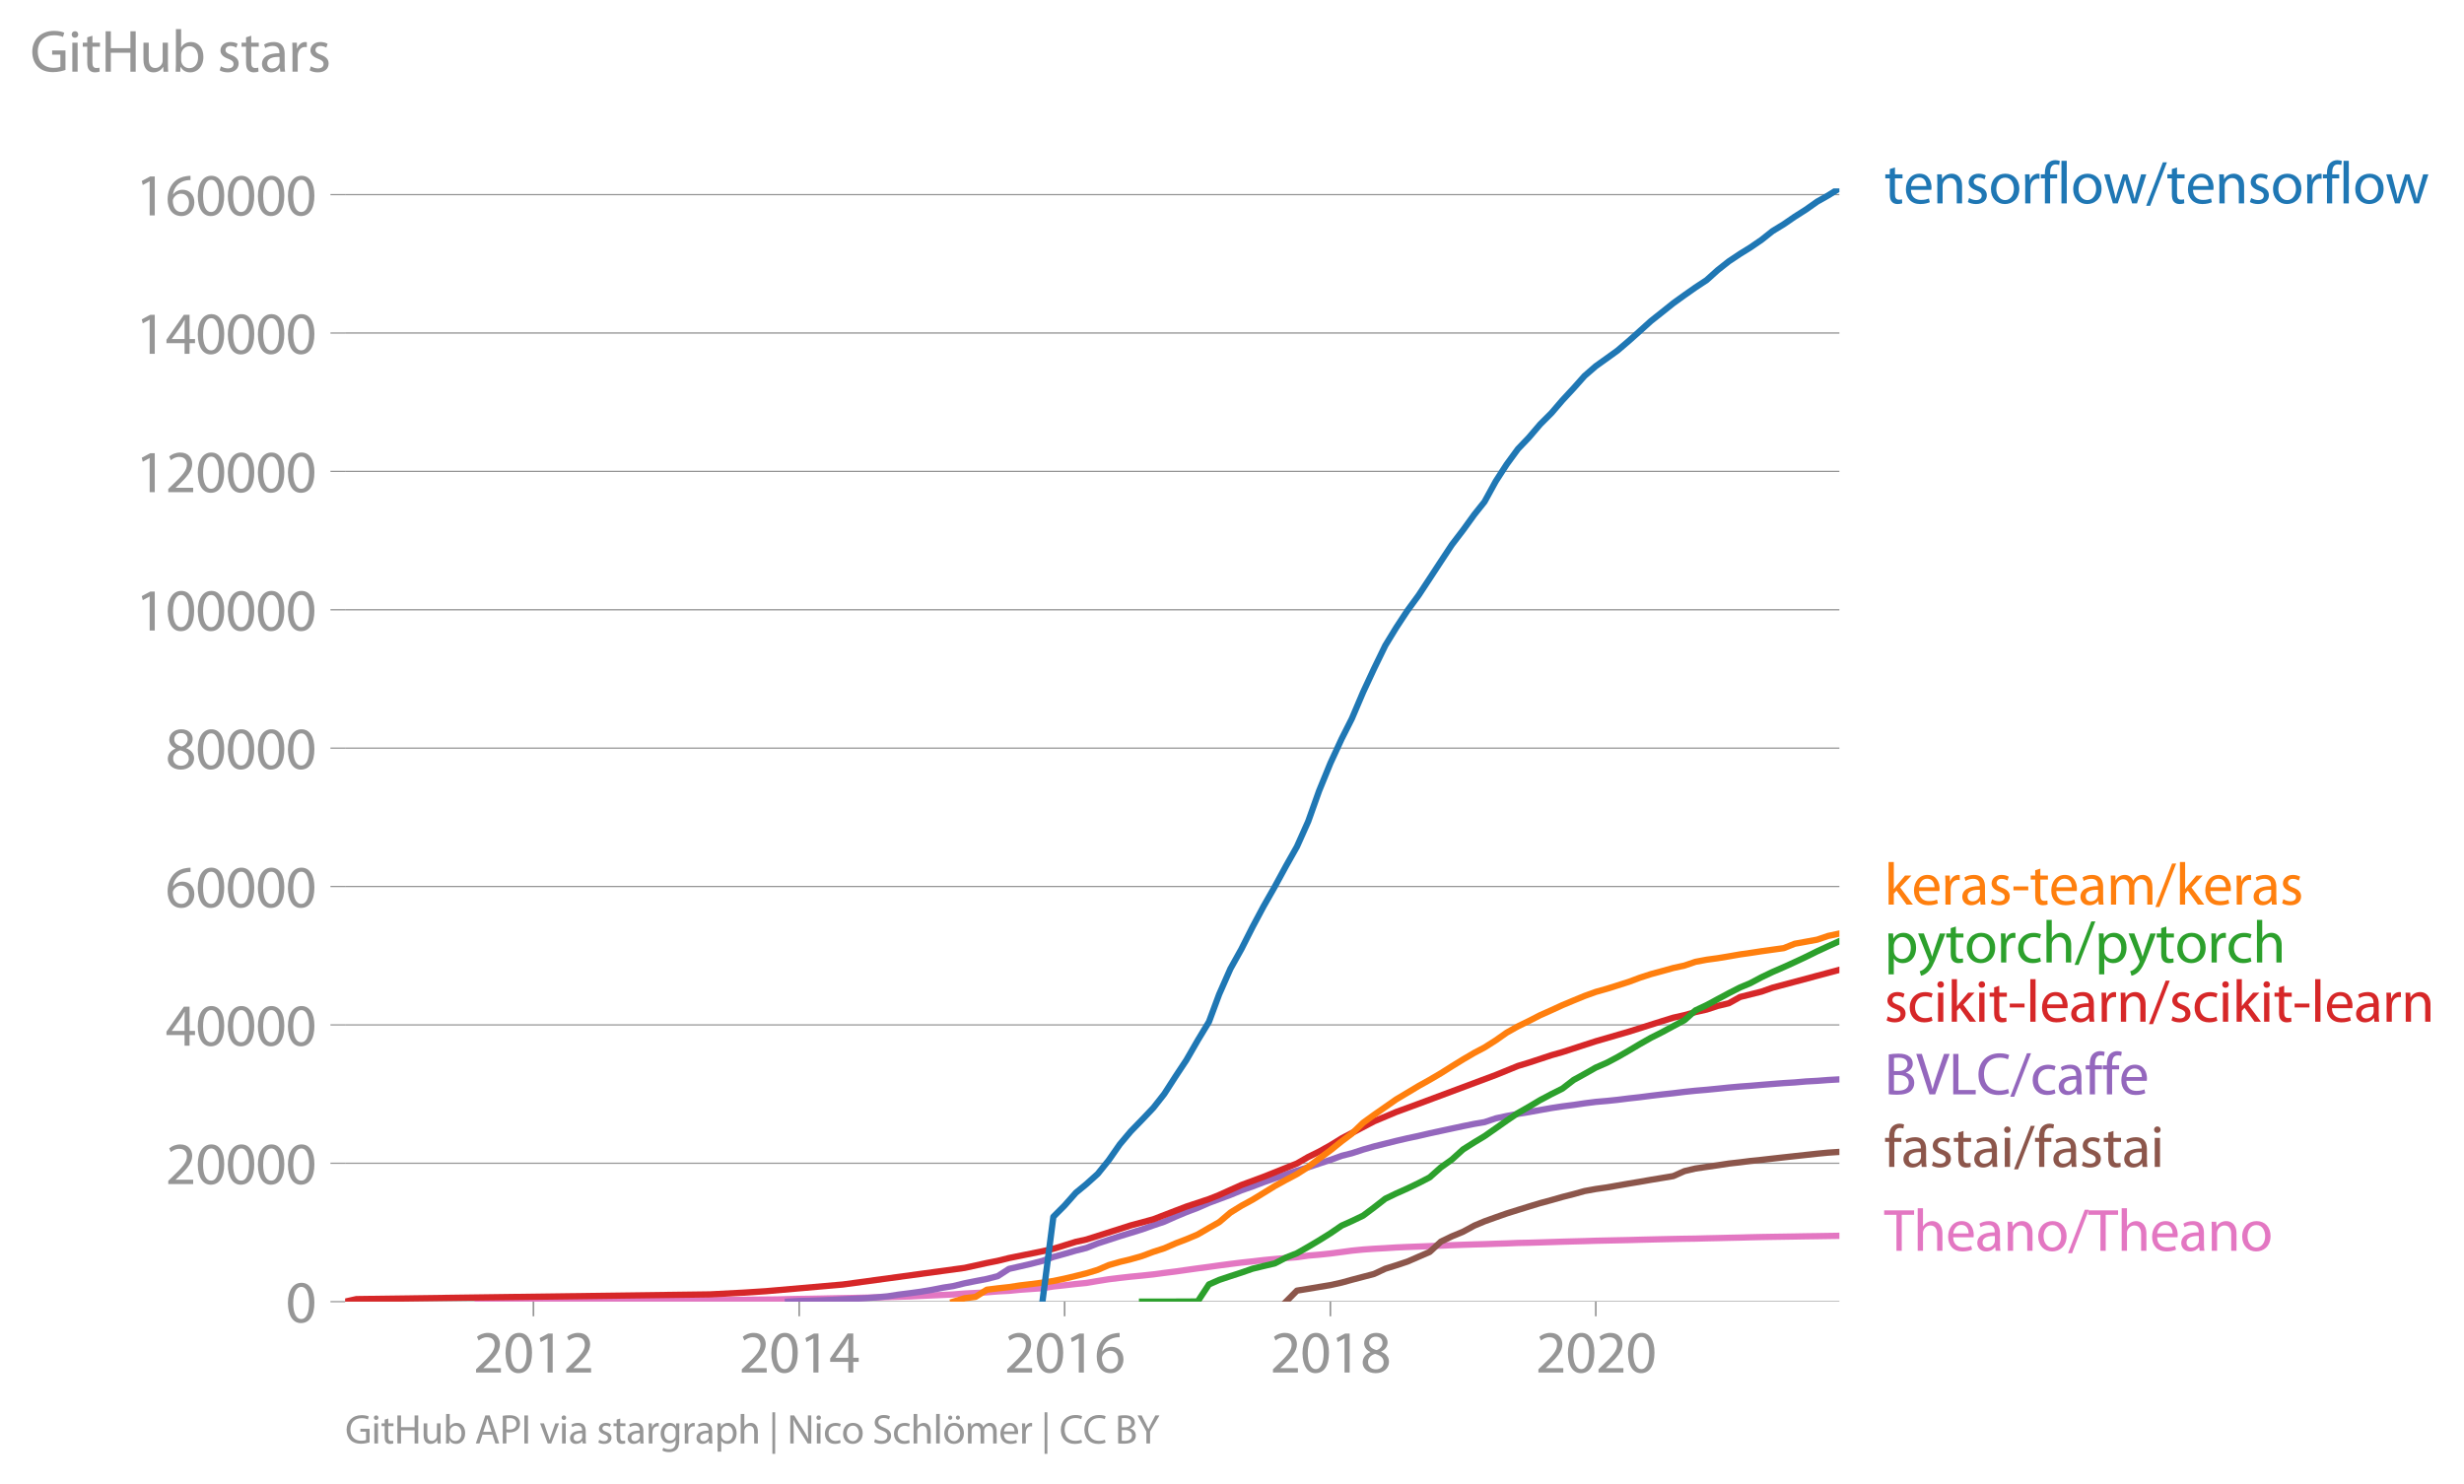 <svg height="472.898" viewBox="0 0 588.871 354.673" width="785.162" xmlns="http://www.w3.org/2000/svg" xmlns:xlink="http://www.w3.org/1999/xlink"><defs><style>*{stroke-linecap:butt;stroke-linejoin:round}</style></defs><g id="figure_1"><path d="M0 354.673h588.871V0H0z" style="fill:none" id="patch_1"/><g id="axes_1"><path d="M82.476 311.146h357.12V45.034H82.476z" style="fill:none" id="patch_2"/><g id="matplotlib.axis_1"><g id="xtick_1"><g id="line2d_1"><defs><path d="M0 0v3.5" id="mb05f3f008e" style="stroke:#969696;stroke-width:.4"/></defs><use style="fill:#969696;stroke:#969696;stroke-width:.4" x="127.486" xlink:href="#mb05f3f008e" y="311.146"/></g><g style="fill:#969696" transform="matrix(.14 0 0 -.14 113.122 328.086)" id="text_1"><defs><path d="M2944 0v467H1075v13l333 307c877 845 1434 1466 1434 2234 0 595-378 1209-1274 1209-480 0-890-179-1178-422l180-397c192 160 505 352 883 352 621 0 825-390 825-813-6-627-486-1164-1548-2176L288 346V0h2656z" id="MyriadPro-Regular-32" transform="scale(.016)"/><path d="M1677 4230c-845 0-1447-768-1447-2163C243 691 794-70 1606-70c922 0 1447 780 1447 2195 0 1325-499 2105-1376 2105zm-32-435c582 0 845-672 845-1696 0-1062-276-1734-852-1734-512 0-844 614-844 1696 0 1133 358 1734 851 1734z" id="MyriadPro-Regular-30" transform="scale(.016)"/><path d="M1510 0h544v4160h-480l-908-486 108-429 724 390h12V0z" id="MyriadPro-Regular-31" transform="scale(.016)"/></defs><use xlink:href="#MyriadPro-Regular-32"/><use x="51.3" xlink:href="#MyriadPro-Regular-30"/><use x="102.6" xlink:href="#MyriadPro-Regular-31"/><use x="153.9" xlink:href="#MyriadPro-Regular-32"/></g></g><g id="xtick_2"><use style="fill:#969696;stroke:#969696;stroke-width:.4" x="191.002" xlink:href="#mb05f3f008e" y="311.146" id="line2d_2"/><g style="fill:#969696" transform="matrix(.14 0 0 -.14 176.64 328.086)" id="text_2"><defs><path d="M2560 0v1133h582v441h-582v2586h-608L96 1504v-371h1933V0h531zM666 1574v13l1017 1415c115 192 218 371 346 614h19c-13-218-19-435-19-653V1574H666z" id="MyriadPro-Regular-34" transform="scale(.016)"/></defs><use xlink:href="#MyriadPro-Regular-32"/><use x="51.3" xlink:href="#MyriadPro-Regular-30"/><use x="102.6" xlink:href="#MyriadPro-Regular-31"/><use x="153.9" xlink:href="#MyriadPro-Regular-34"/></g></g><g id="xtick_3"><use style="fill:#969696;stroke:#969696;stroke-width:.4" x="254.433" xlink:href="#mb05f3f008e" y="311.146" id="line2d_3"/><g style="fill:#969696" transform="matrix(.14 0 0 -.14 240.07 328.086)" id="text_3"><defs><path d="M2662 4224c-102 0-243-6-409-32-525-64-986-275-1331-614-410-410-704-1056-704-1876C218 621 800-70 1690-70c864 0 1382 704 1382 1465 0 813-518 1344-1254 1344-461 0-807-217-1005-480h-19c96 685 563 1331 1446 1479 160 25 307 32 422 25v461zM1690 365c-589 0-903 505-916 1190 0 103 26 186 64 250 154 301 468 512 807 512 518 0 857-359 857-954s-326-998-806-998h-6z" id="MyriadPro-Regular-36" transform="scale(.016)"/></defs><use xlink:href="#MyriadPro-Regular-32"/><use x="51.3" xlink:href="#MyriadPro-Regular-30"/><use x="102.6" xlink:href="#MyriadPro-Regular-31"/><use x="153.9" xlink:href="#MyriadPro-Regular-36"/></g></g><g id="xtick_4"><use style="fill:#969696;stroke:#969696;stroke-width:.4" x="317.95" xlink:href="#mb05f3f008e" y="311.146" id="line2d_4"/><g style="fill:#969696" transform="matrix(.14 0 0 -.14 303.586 328.086)" id="text_4"><defs><path d="M1062 2170c-512-218-825-589-825-1114C237 448 762-70 1632-70c794 0 1414 486 1414 1209 0 506-320 871-838 1075v20c512 243 685 620 685 972 0 519-403 1024-1210 1024-729 0-1286-448-1286-1107 0-358 198-717 659-934l6-19zm583-1831c-531 0-851 371-832 794 0 397 262 717 749 857 563-160 915-403 915-908 0-423-327-743-832-743zm6 3488c506 0 704-345 704-678 0-378-275-634-633-755-480 128-794 352-794 768 0 358 256 665 723 665z" id="MyriadPro-Regular-38" transform="scale(.016)"/></defs><use xlink:href="#MyriadPro-Regular-32"/><use x="51.3" xlink:href="#MyriadPro-Regular-30"/><use x="102.6" xlink:href="#MyriadPro-Regular-31"/><use x="153.9" xlink:href="#MyriadPro-Regular-38"/></g></g><g id="xtick_5"><use style="fill:#969696;stroke:#969696;stroke-width:.4" x="381.38" xlink:href="#mb05f3f008e" y="311.146" id="line2d_5"/><g style="fill:#969696" transform="matrix(.14 0 0 -.14 367.016 328.086)" id="text_5"><use xlink:href="#MyriadPro-Regular-32"/><use x="51.3" xlink:href="#MyriadPro-Regular-30"/><use x="102.6" xlink:href="#MyriadPro-Regular-32"/><use x="153.9" xlink:href="#MyriadPro-Regular-30"/></g></g></g><g id="matplotlib.axis_2"><g id="ytick_1"><path clip-path="url(#pc0a26d6b89)" d="M82.476 311.146h357.12" style="fill:none;stroke:#969696;stroke-linecap:square;stroke-width:.3" id="line2d_6"/><g id="line2d_7"><defs><path d="M0 0h-3.5" id="mb9a3792e92" style="stroke:#969696;stroke-width:.3"/></defs><use style="fill:#969696;stroke:#969696;stroke-width:.3" x="82.476" xlink:href="#mb9a3792e92" y="311.146"/></g><use xlink:href="#MyriadPro-Regular-30" style="fill:#969696" transform="matrix(.14 0 0 -.14 68.295 316.116)" id="text_6"/></g><g id="ytick_2"><path clip-path="url(#pc0a26d6b89)" d="M82.476 278.068h357.12" style="fill:none;stroke:#969696;stroke-linecap:square;stroke-width:.3" id="line2d_8"/><use style="fill:#969696;stroke:#969696;stroke-width:.3" x="82.476" xlink:href="#mb9a3792e92" y="278.068" id="line2d_9"/><g style="fill:#969696" transform="matrix(.14 0 0 -.14 39.568 283.038)" id="text_7"><use xlink:href="#MyriadPro-Regular-32"/><use x="51.3" xlink:href="#MyriadPro-Regular-30"/><use x="102.6" xlink:href="#MyriadPro-Regular-30"/><use x="153.9" xlink:href="#MyriadPro-Regular-30"/><use x="205.2" xlink:href="#MyriadPro-Regular-30"/></g></g><g id="ytick_3"><path clip-path="url(#pc0a26d6b89)" d="M82.476 244.99h357.12" style="fill:none;stroke:#969696;stroke-linecap:square;stroke-width:.3" id="line2d_10"/><use style="fill:#969696;stroke:#969696;stroke-width:.3" x="82.476" xlink:href="#mb9a3792e92" y="244.99" id="line2d_11"/><g style="fill:#969696" transform="matrix(.14 0 0 -.14 39.568 249.96)" id="text_8"><use xlink:href="#MyriadPro-Regular-34"/><use x="51.3" xlink:href="#MyriadPro-Regular-30"/><use x="102.6" xlink:href="#MyriadPro-Regular-30"/><use x="153.9" xlink:href="#MyriadPro-Regular-30"/><use x="205.2" xlink:href="#MyriadPro-Regular-30"/></g></g><g id="ytick_4"><path clip-path="url(#pc0a26d6b89)" d="M82.476 211.912h357.12" style="fill:none;stroke:#969696;stroke-linecap:square;stroke-width:.3" id="line2d_12"/><use style="fill:#969696;stroke:#969696;stroke-width:.3" x="82.476" xlink:href="#mb9a3792e92" y="211.912" id="line2d_13"/><g style="fill:#969696" transform="matrix(.14 0 0 -.14 39.568 216.882)" id="text_9"><use xlink:href="#MyriadPro-Regular-36"/><use x="51.3" xlink:href="#MyriadPro-Regular-30"/><use x="102.6" xlink:href="#MyriadPro-Regular-30"/><use x="153.9" xlink:href="#MyriadPro-Regular-30"/><use x="205.2" xlink:href="#MyriadPro-Regular-30"/></g></g><g id="ytick_5"><path clip-path="url(#pc0a26d6b89)" d="M82.476 178.835h357.12" style="fill:none;stroke:#969696;stroke-linecap:square;stroke-width:.3" id="line2d_14"/><use style="fill:#969696;stroke:#969696;stroke-width:.3" x="82.476" xlink:href="#mb9a3792e92" y="178.835" id="line2d_15"/><g style="fill:#969696" transform="matrix(.14 0 0 -.14 39.568 183.805)" id="text_10"><use xlink:href="#MyriadPro-Regular-38"/><use x="51.3" xlink:href="#MyriadPro-Regular-30"/><use x="102.6" xlink:href="#MyriadPro-Regular-30"/><use x="153.9" xlink:href="#MyriadPro-Regular-30"/><use x="205.2" xlink:href="#MyriadPro-Regular-30"/></g></g><g id="ytick_6"><path clip-path="url(#pc0a26d6b89)" d="M82.476 145.757h357.12" style="fill:none;stroke:#969696;stroke-linecap:square;stroke-width:.3" id="line2d_16"/><use style="fill:#969696;stroke:#969696;stroke-width:.3" x="82.476" xlink:href="#mb9a3792e92" y="145.757" id="line2d_17"/><g style="fill:#969696" transform="matrix(.14 0 0 -.14 32.387 150.727)" id="text_11"><use xlink:href="#MyriadPro-Regular-31"/><use x="51.3" xlink:href="#MyriadPro-Regular-30"/><use x="102.6" xlink:href="#MyriadPro-Regular-30"/><use x="153.9" xlink:href="#MyriadPro-Regular-30"/><use x="205.2" xlink:href="#MyriadPro-Regular-30"/><use x="256.5" xlink:href="#MyriadPro-Regular-30"/></g></g><g id="ytick_7"><path clip-path="url(#pc0a26d6b89)" d="M82.476 112.679h357.12" style="fill:none;stroke:#969696;stroke-linecap:square;stroke-width:.3" id="line2d_18"/><use style="fill:#969696;stroke:#969696;stroke-width:.3" x="82.476" xlink:href="#mb9a3792e92" y="112.679" id="line2d_19"/><g style="fill:#969696" transform="matrix(.14 0 0 -.14 32.387 117.649)" id="text_12"><use xlink:href="#MyriadPro-Regular-31"/><use x="51.3" xlink:href="#MyriadPro-Regular-32"/><use x="102.6" xlink:href="#MyriadPro-Regular-30"/><use x="153.9" xlink:href="#MyriadPro-Regular-30"/><use x="205.2" xlink:href="#MyriadPro-Regular-30"/><use x="256.5" xlink:href="#MyriadPro-Regular-30"/></g></g><g id="ytick_8"><path clip-path="url(#pc0a26d6b89)" d="M82.476 79.6h357.12" style="fill:none;stroke:#969696;stroke-linecap:square;stroke-width:.3" id="line2d_20"/><use style="fill:#969696;stroke:#969696;stroke-width:.3" x="82.476" xlink:href="#mb9a3792e92" y="79.601" id="line2d_21"/><g style="fill:#969696" transform="matrix(.14 0 0 -.14 32.387 84.57)" id="text_13"><use xlink:href="#MyriadPro-Regular-31"/><use x="51.3" xlink:href="#MyriadPro-Regular-34"/><use x="102.6" xlink:href="#MyriadPro-Regular-30"/><use x="153.9" xlink:href="#MyriadPro-Regular-30"/><use x="205.2" xlink:href="#MyriadPro-Regular-30"/><use x="256.5" xlink:href="#MyriadPro-Regular-30"/></g></g><g id="ytick_9"><path clip-path="url(#pc0a26d6b89)" d="M82.476 46.523h357.12" style="fill:none;stroke:#969696;stroke-linecap:square;stroke-width:.3" id="line2d_22"/><use style="fill:#969696;stroke:#969696;stroke-width:.3" x="82.476" xlink:href="#mb9a3792e92" y="46.523" id="line2d_23"/><g style="fill:#969696" transform="matrix(.14 0 0 -.14 32.387 51.493)" id="text_14"><use xlink:href="#MyriadPro-Regular-31"/><use x="51.3" xlink:href="#MyriadPro-Regular-36"/><use x="102.6" xlink:href="#MyriadPro-Regular-30"/><use x="153.9" xlink:href="#MyriadPro-Regular-30"/><use x="205.2" xlink:href="#MyriadPro-Regular-30"/><use x="256.5" xlink:href="#MyriadPro-Regular-30"/></g></g><g style="fill:#969696" transform="matrix(.14 0 0 -.14 7.2 17.14)" id="text_15"><defs><path d="M3770 2266H2349v-448h877V531c-128-64-378-115-743-115-1005 0-1664 646-1664 1741 0 1081 685 1734 1735 1734 435 0 723-83 953-185l135 454c-186 90-576 198-1076 198-1446 0-2329-940-2336-2227 0-672 231-1248 602-1606 422-403 960-570 1613-570 582 0 1075 147 1325 237v2074z" id="MyriadPro-Regular-47" transform="scale(.016)"/><path d="M1030 0v3098H467V0h563zM749 4320c-205 0-352-154-352-352 0-192 141-346 339-346 224 0 365 154 358 346 0 198-134 352-345 352z" id="MyriadPro-Regular-69" transform="scale(.016)"/><path d="M595 3667v-569H115v-429h480V979c0-365 58-640 218-806C947 19 1158-70 1421-70c217 0 390 38 499 83l-26 422c-83-25-172-38-326-38-314 0-422 217-422 601v1671h806v429h-806v742l-551-173z" id="MyriadPro-Regular-74" transform="scale(.016)"/><path d="M486 4314V0h557v2022h2087V0h563v4314h-563V2509H1043v1805H486z" id="MyriadPro-Regular-48" transform="scale(.016)"/><path d="M3059 3098h-563V1197c0-103-19-205-51-288-103-250-365-512-743-512-512 0-691 397-691 985v1716H448V1286C448 198 1030-70 1517-70c550 0 877 326 1024 576h13l32-506h499c-19 243-26 525-26 845v2253z" id="MyriadPro-Regular-75" transform="scale(.016)"/><path d="M467 800c0-275-13-589-25-800h486l26 512h19c230-410 589-582 1037-582 691 0 1388 550 1388 1657 7 941-537 1581-1305 1581-499 0-858-224-1056-570h-13v1946H467V800zm557 998c0 90 19 167 32 231 115 429 474 691 858 691 601 0 921-531 921-1152 0-710-352-1190-941-1190-409 0-736 268-844 659-13 64-26 134-26 205v556z" id="MyriadPro-Regular-62" transform="scale(.016)"/><path d="M250 147C467 19 781-70 1120-70c736 0 1158 390 1158 934 0 461-275 730-812 934-404 154-589 269-589 525 0 231 185 423 518 423 288 0 512-103 634-180l141 410c-173 102-448 192-762 192-666 0-1069-410-1069-909 0-371 263-678 819-877 416-153 576-300 576-569 0-256-192-461-601-461-282 0-576 115-743 224L250 147z" id="MyriadPro-Regular-73" transform="scale(.016)"/><path d="M2643 1901c0 621-230 1267-1177 1267-391 0-762-109-1018-275l128-371c218 140 518 230 806 230 634 0 704-461 704-717v-64C890 1978 224 1568 224 819c0-448 320-889 947-889 442 0 775 217 947 460h20l44-390h512c-38 211-51 474-51 742v1159zm-544-858c0-57-13-121-32-179-89-262-345-518-749-518-288 0-531 172-531 537 0 602 698 711 1312 698v-538z" id="MyriadPro-Regular-61" transform="scale(.016)"/><path d="M467 0h557v1651c0 96 13 186 26 263 76 422 358 723 755 723 77 0 134-7 192-19v531c-51 13-96 19-160 19-378 0-717-262-858-678h-25l-20 608H442c19-288 25-602 25-967V0z" id="MyriadPro-Regular-72" transform="scale(.016)"/></defs><use xlink:href="#MyriadPro-Regular-47"/><use x="64.6" xlink:href="#MyriadPro-Regular-69"/><use x="88" xlink:href="#MyriadPro-Regular-74"/><use x="121.1" xlink:href="#MyriadPro-Regular-48"/><use x="186.3" xlink:href="#MyriadPro-Regular-75"/><use x="241.4" xlink:href="#MyriadPro-Regular-62"/><use x="298.3" xlink:href="#MyriadPro-Regular-20"/><use x="319.5" xlink:href="#MyriadPro-Regular-73"/><use x="359.1" xlink:href="#MyriadPro-Regular-74"/><use x="392.2" xlink:href="#MyriadPro-Regular-61"/><use x="440.4" xlink:href="#MyriadPro-Regular-72"/><use x="473.1" xlink:href="#MyriadPro-Regular-73"/></g></g><path clip-path="url(#pc0a26d6b89)" d="m114.191 311.146 2.694-.211 2.607-.005 2.693-.009 2.607-.006 2.694-.009 2.693-.003 2.52-.003 2.694-.003 2.606-.005 2.694-.005 2.607-.002 2.693-.01 2.694-.002 2.607-.001 2.693-.002h2.607l2.693-.005 2.694-.002 2.433-.013 2.694-.031 2.606-.028 2.694-.043 2.607-.015 2.693-.033 2.694-.033 2.607-.022 2.693-.025 2.607-.076 2.693-.053 2.694-.038 2.433-.044 2.694-.058 2.606-.047 2.694-.054 2.607-.058 2.693-.068 2.694-.078 2.607-.066 2.693-.08 2.607-.131 2.694-.115 2.693-.115 2.433-.12 2.694-.214 2.606-.133 2.694-.165 2.607-.209 2.693-.142 2.694-.26 2.607-.183 2.693-.182 2.607-.41 2.694-.29 2.693-.307 2.52-.25 2.694-.46 2.606-.418 2.694-.33 2.607-.292 2.693-.258 2.694-.288 2.607-.35 2.693-.341 2.607-.37 2.693-.378 2.694-.355 2.433-.343 2.694-.357 2.606-.324 2.694-.288 2.607-.309 2.693-.255 2.694-.235 2.607-.198 2.693-.385 2.607-.219 2.694-.284 2.693-.354 2.433-.328 2.694-.268 2.606-.183 2.694-.147 2.607-.164 2.693-.116 2.694-.1 2.607-.102 2.693-.114 2.607-.112 2.694-.098 2.693-.086 2.433-.064 2.694-.096 2.606-.08 2.694-.11 2.607-.05 2.693-.081 2.694-.084 2.607-.086 2.693-.073 2.607-.066 2.694-.086 2.693-.058 2.52-.053 2.694-.056 2.606-.073 2.694-.066 2.607-.058 2.693-.06 2.694-.051 2.607-.036 2.693-.072 2.607-.054 2.694-.07 2.693-.056 2.433-.068 2.694-.06 2.606-.044 2.694-.041 2.607-.041 2.693-.048 2.694-.035 2.607-.043 2.693-.04" style="fill:none;stroke:#e377c2;stroke-linecap:square;stroke-width:1.5" id="line2d_24"/><path clip-path="url(#pc0a26d6b89)" d="m307.349 311.146 2.607-2.633 2.693-.436 2.607-.439 2.694-.448 2.693-.597 2.433-.673 2.694-.706 2.606-.685 2.694-1.255 2.607-.809 2.693-.898 2.694-1.17 2.607-1.124 2.693-2.478 2.607-1.252 2.694-1.113 2.693-1.462 2.433-1.019 2.694-.967 2.606-.916 2.694-.845 2.607-.808 2.693-.817 2.694-.726 2.607-.744 2.693-.686 2.607-.728 2.694-.488 2.693-.387 2.52-.445 2.694-.468 2.606-.432 2.694-.473 2.607-.431 2.693-.45 2.694-1.196 2.607-.615 2.693-.394 2.607-.377 2.694-.417 2.693-.302 2.433-.31 2.694-.277 2.606-.296 2.694-.3 2.607-.286 2.693-.293 2.694-.294 2.607-.251 2.693-.177" style="fill:none;stroke:#8c564b;stroke-linecap:square;stroke-width:1.5" id="line2d_25"/><path clip-path="url(#pc0a26d6b89)" d="m188.309 311.146 2.693-.155 2.694-.066 2.433-.091 2.694-.114 2.606-.138 2.694-.125 2.607-.14 2.693-.196 2.694-.247 2.607-.401 2.693-.34 2.607-.357 2.694-.451 2.693-.528 2.433-.38 2.694-.662 2.606-.52 2.694-.517 2.607-.661 2.693-1.742 2.694-.61 2.607-.604 2.693-.698 2.607-.938 2.694-.744 2.693-.782 2.52-.632 2.694-1.075 2.606-.848 2.694-.882 2.607-.797 2.693-.832 2.694-.956 2.607-.878 2.693-1.21 2.607-1.087 2.693-1.02 2.694-1.185 2.433-.906 2.694-1.004 2.606-1.077 2.694-.946 2.607-.996 2.693-.94 2.694-.932 2.607-.886 2.693-.822 2.607-.882 2.694-.88 2.693-.982 2.433-.61 2.694-.879 2.606-.749 2.694-.673 2.607-.652 2.693-.627 2.694-.575 2.607-.605 2.693-.584 2.607-.56 2.694-.576 2.693-.546 2.433-.414 2.694-.9 2.606-.562 2.694-.51 2.607-.43 2.693-.489 2.694-.478 2.607-.397 2.693-.344 2.607-.388 2.694-.343 2.693-.23 2.52-.263 2.694-.337 2.606-.286 2.694-.347 2.607-.311 2.693-.291 2.694-.331 2.607-.27 2.693-.228 2.607-.256 2.694-.278 2.693-.24 2.433-.175 2.694-.229 2.606-.211 2.694-.207 2.607-.159 2.693-.233 2.694-.146 2.607-.2 2.693-.152" style="fill:none;stroke:#9467bd;stroke-linecap:square;stroke-width:1.5" id="line2d_26"/><g style="fill:#1f77b4" transform="matrix(.14 0 0 -.14 450.31 48.618)" id="text_16"><defs><path d="M2957 1446c6 58 19 148 19 263 0 569-269 1459-1280 1459-902 0-1453-736-1453-1670C243 563 813-70 1766-70c493 0 832 108 1031 198l-96 403c-211-89-455-160-858-160-563 0-1049 314-1062 1075h2176zM787 1850c45 390 295 915 864 915 634 0 787-557 781-915H787z" id="MyriadPro-Regular-65" transform="scale(.016)"/><path d="M467 0h563v1862c0 96 13 192 39 263 96 313 384 576 755 576 531 0 717-416 717-915V0h563v1850c0 1062-666 1318-1094 1318-512 0-871-288-1024-582h-13l-32 512H442c19-256 25-519 25-839V0z" id="MyriadPro-Regular-6e" transform="scale(.016)"/><path d="M1779 3168c-857 0-1536-608-1536-1645C243 544 890-70 1728-70c749 0 1542 499 1542 1644 0 948-601 1594-1491 1594zm-13-422c666 0 928-666 928-1191 0-697-403-1203-940-1203-551 0-941 512-941 1190 0 589 288 1204 953 1204z" id="MyriadPro-Regular-6f" transform="scale(.016)"/><path d="M1082 0v2669h748v429h-748v166c0 474 121 896 601 896 160 0 275-32 359-70l76 435c-108 45-281 89-480 89-262 0-544-83-755-288-262-249-358-646-358-1081v-147H90v-429h435V0h557z" id="MyriadPro-Regular-66" transform="scale(.016)"/><path d="M467 0h563v4544H467V0z" id="MyriadPro-Regular-6c" transform="scale(.016)"/><path d="M115 3098 1050 0h512l499 1472c109 333 205 653 281 1024h13c77-365 167-672 275-1018L3104 0h512l998 3098h-556l-442-1556c-102-364-186-691-237-1004h-19c-70 313-160 640-275 1011l-480 1549h-474l-505-1575c-103-339-205-672-276-985h-19c-57 320-141 640-230 985L691 3098H115z" id="MyriadPro-Regular-77" transform="scale(.016)"/><path d="m422-256 1792 4640h-435L-6-256h428z" id="MyriadPro-Regular-2f" transform="scale(.016)"/></defs><use xlink:href="#MyriadPro-Regular-74"/><use x="33.1" xlink:href="#MyriadPro-Regular-65"/><use x="83.2" xlink:href="#MyriadPro-Regular-6e"/><use x="138.7" xlink:href="#MyriadPro-Regular-73"/><use x="178.3" xlink:href="#MyriadPro-Regular-6f"/><use x="233.2" xlink:href="#MyriadPro-Regular-72"/><use x="265.9" xlink:href="#MyriadPro-Regular-66"/><use x="295.1" xlink:href="#MyriadPro-Regular-6c"/><use x="318.7" xlink:href="#MyriadPro-Regular-6f"/><use x="373.6" xlink:href="#MyriadPro-Regular-77"/><use x="447.2" xlink:href="#MyriadPro-Regular-2f"/><use x="481.5" xlink:href="#MyriadPro-Regular-74"/><use x="514.6" xlink:href="#MyriadPro-Regular-65"/><use x="564.7" xlink:href="#MyriadPro-Regular-6e"/><use x="620.2" xlink:href="#MyriadPro-Regular-73"/><use x="659.8" xlink:href="#MyriadPro-Regular-6f"/><use x="714.7" xlink:href="#MyriadPro-Regular-72"/><use x="747.4" xlink:href="#MyriadPro-Regular-66"/><use x="776.6" xlink:href="#MyriadPro-Regular-6c"/><use x="800.2" xlink:href="#MyriadPro-Regular-6f"/><use x="855.1" xlink:href="#MyriadPro-Regular-77"/></g><g style="fill:#ff7f0e" transform="matrix(.14 0 0 -.14 450.31 216.235)" id="text_17"><defs><path d="M1024 4544H467V0h557v1165l288 320L2381 0h685L1702 1824l1197 1274h-678l-909-1069c-90-109-198-243-275-352h-13v2867z" id="MyriadPro-Regular-6b" transform="scale(.016)"/><path d="M192 1939v-416h1581v416H192z" id="MyriadPro-Regular-2d" transform="scale(.016)"/><path d="M467 0h551v1869c0 96 12 192 44 275 90 282 346 563 698 563 429 0 646-358 646-851V0h551v1914c0 102 19 204 45 281 96 275 345 512 665 512 455 0 672-358 672-953V0h551v1824c0 1075-608 1344-1018 1344-294 0-499-77-685-218-128-96-249-230-345-403h-13c-135 365-455 621-877 621-512 0-800-275-973-570h-19l-26 500H442c19-256 25-519 25-839V0z" id="MyriadPro-Regular-6d" transform="scale(.016)"/></defs><use xlink:href="#MyriadPro-Regular-6b"/><use x="46.9" xlink:href="#MyriadPro-Regular-65"/><use x="97" xlink:href="#MyriadPro-Regular-72"/><use x="129.7" xlink:href="#MyriadPro-Regular-61"/><use x="177.9" xlink:href="#MyriadPro-Regular-73"/><use x="217.5" xlink:href="#MyriadPro-Regular-2d"/><use x="248.2" xlink:href="#MyriadPro-Regular-74"/><use x="281.3" xlink:href="#MyriadPro-Regular-65"/><use x="331.4" xlink:href="#MyriadPro-Regular-61"/><use x="379.6" xlink:href="#MyriadPro-Regular-6d"/><use x="463" xlink:href="#MyriadPro-Regular-2f"/><use x="497.3" xlink:href="#MyriadPro-Regular-6b"/><use x="544.2" xlink:href="#MyriadPro-Regular-65"/><use x="594.3" xlink:href="#MyriadPro-Regular-72"/><use x="627" xlink:href="#MyriadPro-Regular-61"/><use x="675.2" xlink:href="#MyriadPro-Regular-73"/></g><g style="fill:#2ca02c" transform="matrix(.14 0 0 -.14 450.31 230.074)" id="text_18"><defs><path d="M467-1267h557V416h13c185-307 544-486 953-486 730 0 1408 550 1408 1664 0 940-563 1574-1312 1574-505 0-870-224-1100-602h-13l-26 532H442c12-295 25-615 25-1012v-3353zm557 3059c0 77 19 160 38 230 109 423 468 698 852 698 595 0 921-531 921-1152 0-710-345-1197-941-1197-403 0-742 269-844 659-13 71-26 148-26 231v531z" id="MyriadPro-Regular-70" transform="scale(.016)"/><path d="M58 3098 1203 243c26-70 39-115 39-147s-20-77-45-134c-128-288-320-506-474-628-166-140-352-230-493-275l141-473c141 25 416 121 691 364 384 333 660 877 1063 1940l845 2208h-596l-614-1818c-77-224-141-461-198-646h-13c-51 185-128 428-199 633L672 3098H58z" id="MyriadPro-Regular-79" transform="scale(.016)"/><path d="M2579 538c-160-71-371-154-691-154-614 0-1075 442-1075 1158 0 647 384 1172 1094 1172 307 0 519-71 653-148l128 436c-154 76-448 160-781 160-1011 0-1664-692-1664-1645C243 570 851-70 1786-70c416 0 742 108 889 185l-96 423z" id="MyriadPro-Regular-63" transform="scale(.016)"/><path d="M467 0h563v1869c0 109 7 192 39 269 102 307 390 563 755 563 531 0 717-423 717-922V0h563v1843c0 1069-666 1325-1082 1325-211 0-409-64-576-160-172-96-313-237-403-397h-13v1933H467V0z" id="MyriadPro-Regular-68" transform="scale(.016)"/></defs><use xlink:href="#MyriadPro-Regular-70"/><use x="56.9" xlink:href="#MyriadPro-Regular-79"/><use x="104" xlink:href="#MyriadPro-Regular-74"/><use x="137.1" xlink:href="#MyriadPro-Regular-6f"/><use x="192" xlink:href="#MyriadPro-Regular-72"/><use x="224.7" xlink:href="#MyriadPro-Regular-63"/><use x="269.5" xlink:href="#MyriadPro-Regular-68"/><use x="325" xlink:href="#MyriadPro-Regular-2f"/><use x="359.3" xlink:href="#MyriadPro-Regular-70"/><use x="416.2" xlink:href="#MyriadPro-Regular-79"/><use x="463.3" xlink:href="#MyriadPro-Regular-74"/><use x="496.4" xlink:href="#MyriadPro-Regular-6f"/><use x="551.3" xlink:href="#MyriadPro-Regular-72"/><use x="584" xlink:href="#MyriadPro-Regular-63"/><use x="628.8" xlink:href="#MyriadPro-Regular-68"/></g><g style="fill:#d62728" transform="matrix(.14 0 0 -.14 450.31 244.235)" id="text_19"><use xlink:href="#MyriadPro-Regular-73"/><use x="39.6" xlink:href="#MyriadPro-Regular-63"/><use x="84.4" xlink:href="#MyriadPro-Regular-69"/><use x="107.8" xlink:href="#MyriadPro-Regular-6b"/><use x="154.7" xlink:href="#MyriadPro-Regular-69"/><use x="178.1" xlink:href="#MyriadPro-Regular-74"/><use x="211.2" xlink:href="#MyriadPro-Regular-2d"/><use x="241.9" xlink:href="#MyriadPro-Regular-6c"/><use x="265.5" xlink:href="#MyriadPro-Regular-65"/><use x="315.6" xlink:href="#MyriadPro-Regular-61"/><use x="363.8" xlink:href="#MyriadPro-Regular-72"/><use x="396.5" xlink:href="#MyriadPro-Regular-6e"/><use x="452" xlink:href="#MyriadPro-Regular-2f"/><use x="486.3" xlink:href="#MyriadPro-Regular-73"/><use x="525.9" xlink:href="#MyriadPro-Regular-63"/><use x="570.7" xlink:href="#MyriadPro-Regular-69"/><use x="594.1" xlink:href="#MyriadPro-Regular-6b"/><use x="641" xlink:href="#MyriadPro-Regular-69"/><use x="664.4" xlink:href="#MyriadPro-Regular-74"/><use x="697.5" xlink:href="#MyriadPro-Regular-2d"/><use x="728.2" xlink:href="#MyriadPro-Regular-6c"/><use x="751.8" xlink:href="#MyriadPro-Regular-65"/><use x="801.9" xlink:href="#MyriadPro-Regular-61"/><use x="850.1" xlink:href="#MyriadPro-Regular-72"/><use x="882.8" xlink:href="#MyriadPro-Regular-6e"/></g><g style="fill:#9467bd" transform="matrix(.14 0 0 -.14 450.31 261.597)" id="text_20"><defs><path d="M486 13c186-26 480-51 864-51 704 0 1191 128 1492 403 217 211 364 493 364 864 0 640-480 979-889 1081v13c454 167 729 531 729 947 0 340-134 596-358 762-269 218-627 314-1184 314-390 0-774-39-1018-90V13zm557 3865c90 20 237 39 493 39 563 0 947-199 947-704 0-416-345-723-934-723h-506v1388zm0-1811h461c608 0 1114-243 1114-832 0-627-532-838-1108-838-198 0-358 6-467 25v1645z" id="MyriadPro-Regular-42" transform="scale(.016)"/><path d="m2048 0 1542 4314h-595l-729-2132c-192-563-372-1107-493-1606h-13c-115 506-275 1030-461 1613L627 4314H26L1434 0h614z" id="MyriadPro-Regular-56" transform="scale(.016)"/><path d="M486 0h2400v467H1043v3847H486V0z" id="MyriadPro-Regular-4c" transform="scale(.016)"/><path d="M3386 582c-224-108-570-179-909-179-1050 0-1658 679-1658 1735 0 1132 672 1779 1683 1779 359 0 660-77 871-179l134 454c-147 77-486 192-1024 192-1337 0-2253-915-2253-2266C230 704 1146-70 2362-70c524 0 934 108 1139 211l-115 441z" id="MyriadPro-Regular-43" transform="scale(.016)"/></defs><use xlink:href="#MyriadPro-Regular-42"/><use x="54.2" xlink:href="#MyriadPro-Regular-56"/><use x="110" xlink:href="#MyriadPro-Regular-4c"/><use x="157.2" xlink:href="#MyriadPro-Regular-43"/><use x="215.2" xlink:href="#MyriadPro-Regular-2f"/><use x="249.5" xlink:href="#MyriadPro-Regular-63"/><use x="294.3" xlink:href="#MyriadPro-Regular-61"/><use x="342.5" xlink:href="#MyriadPro-Regular-66"/><use x="371.7" xlink:href="#MyriadPro-Regular-66"/><use x="400.9" xlink:href="#MyriadPro-Regular-65"/></g><g style="fill:#8c564b" transform="matrix(.14 0 0 -.14 450.31 278.937)" id="text_21"><use xlink:href="#MyriadPro-Regular-66"/><use x="29.2" xlink:href="#MyriadPro-Regular-61"/><use x="77.4" xlink:href="#MyriadPro-Regular-73"/><use x="117" xlink:href="#MyriadPro-Regular-74"/><use x="150.1" xlink:href="#MyriadPro-Regular-61"/><use x="198.3" xlink:href="#MyriadPro-Regular-69"/><use x="221.7" xlink:href="#MyriadPro-Regular-2f"/><use x="256" xlink:href="#MyriadPro-Regular-66"/><use x="285.2" xlink:href="#MyriadPro-Regular-61"/><use x="333.4" xlink:href="#MyriadPro-Regular-73"/><use x="373" xlink:href="#MyriadPro-Regular-74"/><use x="406.1" xlink:href="#MyriadPro-Regular-61"/><use x="454.3" xlink:href="#MyriadPro-Regular-69"/></g><g style="fill:#e377c2" transform="matrix(.14 0 0 -.14 450.31 298.99)" id="text_22"><defs><path d="M1306 0h563v3840h1318v474H-6v-474h1312V0z" id="MyriadPro-Regular-54" transform="scale(.016)"/></defs><use xlink:href="#MyriadPro-Regular-54"/><use x="49.7" xlink:href="#MyriadPro-Regular-68"/><use x="105.2" xlink:href="#MyriadPro-Regular-65"/><use x="155.3" xlink:href="#MyriadPro-Regular-61"/><use x="203.5" xlink:href="#MyriadPro-Regular-6e"/><use x="259" xlink:href="#MyriadPro-Regular-6f"/><use x="313.9" xlink:href="#MyriadPro-Regular-2f"/><use x="348.2" xlink:href="#MyriadPro-Regular-54"/><use x="397.9" xlink:href="#MyriadPro-Regular-68"/><use x="453.4" xlink:href="#MyriadPro-Regular-65"/><use x="503.5" xlink:href="#MyriadPro-Regular-61"/><use x="551.7" xlink:href="#MyriadPro-Regular-6e"/><use x="607.2" xlink:href="#MyriadPro-Regular-6f"/></g><g style="fill:#969696" transform="matrix(.097 0 0 -.097 82.476 345.044)" id="text_23"><defs><path d="M2714 1357 3174 0h596L2298 4314h-672L160 0h576l448 1357h1530zm-1415 435 423 1248c83 262 153 525 217 781h13c64-250 128-506 224-787l422-1242H1299z" id="MyriadPro-Regular-41" transform="scale(.016)"/><path d="M486 0h557v1728c128-32 282-38 448-38 544 0 1024 160 1319 473 217 224 332 531 332 922 0 384-140 697-377 902-256 231-659 359-1210 359-448 0-800-39-1069-84V0zm557 3859c96 26 282 45 525 45 614 0 1018-275 1018-845 0-595-410-921-1082-921-186 0-339 12-461 44v1677z" id="MyriadPro-Regular-50" transform="scale(.016)"/><path d="M486 4314V0h557v4314H486z" id="MyriadPro-Regular-49" transform="scale(.016)"/><path d="M83 3098 1261 0h537l1216 3098h-588l-602-1741c-102-282-192-538-262-794h-20c-64 256-147 512-249 794L685 3098H83z" id="MyriadPro-Regular-76" transform="scale(.016)"/><path d="M3110 2246c0 378 13 628 26 852h-493l-25-468h-13c-135 256-429 538-967 538-710 0-1395-595-1395-1645C243 666 794 13 1562 13c480 0 812 230 985 518h13V186c0-781-422-1082-998-1082-384 0-704 115-909 243l-141-429c250-166 659-256 1030-256 391 0 826 90 1127 372 301 268 441 704 441 1414v1798zm-556-928c0-96-13-204-45-300-122-359-435-576-781-576-608 0-915 505-915 1113 0 717 384 1171 921 1171 410 0 685-268 788-595 25-77 32-160 32-256v-557z" id="MyriadPro-Regular-67" transform="scale(.016)"/><path d="M550 4800v-6400h429v6400H550z" id="MyriadPro-Regular-7c" transform="scale(.016)"/><path d="M1011 0v1843c0 717-13 1235-45 1779l20 7c217-467 505-960 806-1440L3162 0h563v4314h-525V2509c0-672 13-1197 64-1773l-13-6c-205 441-454 896-774 1401L1094 4314H486V0h525z" id="MyriadPro-Regular-4e" transform="scale(.016)"/><path d="M269 211C499 58 954-70 1370-70c1017 0 1510 582 1510 1248 0 633-371 985-1101 1267-595 230-857 429-857 832 0 294 224 646 812 646 391 0 679-128 820-205l153 455c-192 109-512 211-953 211-839 0-1396-499-1396-1171 0-608 436-973 1140-1223 582-224 812-454 812-857 0-435-332-736-902-736-384 0-749 128-998 281L269 211z" id="MyriadPro-Regular-53" transform="scale(.016)"/><path d="M1165 3648c185 0 313 154 313 326 0 186-134 327-313 327s-327-147-327-327c0-172 135-326 320-326h7zm1184 0c185 0 313 154 313 326 0 186-134 327-313 327s-320-147-320-327c0-172 128-326 313-326h7zm-570-480c-857 0-1536-608-1536-1645C243 544 890-70 1728-70c749 0 1542 499 1542 1644 0 948-601 1594-1491 1594zm-13-422c666 0 928-666 928-1191 0-697-403-1203-940-1203-551 0-941 512-941 1190 0 589 288 1204 953 1204z" id="MyriadPro-Regular-f6" transform="scale(.016)"/><path d="M2010 0v1837l1446 2477h-634l-620-1191c-167-326-314-608-436-889h-12c-135 300-263 563-429 889L717 4314H83l1363-2484V0h564z" id="MyriadPro-Regular-59" transform="scale(.016)"/></defs><use xlink:href="#MyriadPro-Regular-47"/><use x="64.6" xlink:href="#MyriadPro-Regular-69"/><use x="88" xlink:href="#MyriadPro-Regular-74"/><use x="121.1" xlink:href="#MyriadPro-Regular-48"/><use x="186.3" xlink:href="#MyriadPro-Regular-75"/><use x="241.4" xlink:href="#MyriadPro-Regular-62"/><use x="298.3" xlink:href="#MyriadPro-Regular-20"/><use x="319.5" xlink:href="#MyriadPro-Regular-41"/><use x="380.7" xlink:href="#MyriadPro-Regular-50"/><use x="433.9" xlink:href="#MyriadPro-Regular-49"/><use x="457.8" xlink:href="#MyriadPro-Regular-20"/><use x="479" xlink:href="#MyriadPro-Regular-76"/><use x="527.1" xlink:href="#MyriadPro-Regular-69"/><use x="550.5" xlink:href="#MyriadPro-Regular-61"/><use x="598.7" xlink:href="#MyriadPro-Regular-20"/><use x="619.9" xlink:href="#MyriadPro-Regular-73"/><use x="659.5" xlink:href="#MyriadPro-Regular-74"/><use x="692.6" xlink:href="#MyriadPro-Regular-61"/><use x="740.8" xlink:href="#MyriadPro-Regular-72"/><use x="773.5" xlink:href="#MyriadPro-Regular-67"/><use x="829.4" xlink:href="#MyriadPro-Regular-72"/><use x="862.1" xlink:href="#MyriadPro-Regular-61"/><use x="910.3" xlink:href="#MyriadPro-Regular-70"/><use x="967.2" xlink:href="#MyriadPro-Regular-68"/><use x="1022.7" xlink:href="#MyriadPro-Regular-20"/><use x="1043.9" xlink:href="#MyriadPro-Regular-7c"/><use x="1067.8" xlink:href="#MyriadPro-Regular-20"/><use x="1089" xlink:href="#MyriadPro-Regular-4e"/><use x="1154.8" xlink:href="#MyriadPro-Regular-69"/><use x="1178.2" xlink:href="#MyriadPro-Regular-63"/><use x="1223" xlink:href="#MyriadPro-Regular-6f"/><use x="1277.9" xlink:href="#MyriadPro-Regular-20"/><use x="1299.1" xlink:href="#MyriadPro-Regular-53"/><use x="1348.4" xlink:href="#MyriadPro-Regular-63"/><use x="1393.2" xlink:href="#MyriadPro-Regular-68"/><use x="1448.7" xlink:href="#MyriadPro-Regular-6c"/><use x="1472.3" xlink:href="#MyriadPro-Regular-f6"/><use x="1527.2" xlink:href="#MyriadPro-Regular-6d"/><use x="1610.6" xlink:href="#MyriadPro-Regular-65"/><use x="1660.7" xlink:href="#MyriadPro-Regular-72"/><use x="1693.4" xlink:href="#MyriadPro-Regular-20"/><use x="1714.6" xlink:href="#MyriadPro-Regular-7c"/><use x="1738.5" xlink:href="#MyriadPro-Regular-20"/><use x="1759.7" xlink:href="#MyriadPro-Regular-43"/><use x="1817.7" xlink:href="#MyriadPro-Regular-43"/><use x="1875.7" xlink:href="#MyriadPro-Regular-20"/><use x="1896.9" xlink:href="#MyriadPro-Regular-42"/><use x="1951.1" xlink:href="#MyriadPro-Regular-59"/></g><path clip-path="url(#pc0a26d6b89)" d="m82.476 311.146 2.694-.603 26.328-.361 58.216-.772 7.994-.417 5.3-.342 18.421-1.6 29.109-3.976 5.3-1.167 2.607-.52 2.693-.666 7.994-1.618 2.607-.594 5.387-1.667 2.52-.555 10.6-3.373 5.388-1.457 5.3-2.046 2.607-.997 5.387-1.786 2.433-.973 5.3-2.383 5.3-1.961 7.995-3.19 2.693-1.557 2.607-1.285 2.694-1.499 2.693-1.665 7.733-4.069 5.3-2.232 5.388-1.975 18.42-6.875 5.301-2.162 2.607-.789 5.387-1.778 2.607-.74 7.994-2.596 7.907-2.292 7.907-2.502 2.693-.834 2.694-.612 2.607-.731 2.693-.607 2.607-.86 2.694-.648 2.693-1.499 5.127-1.286 2.606-.922 15.988-4.278h0" style="fill:none;stroke:#d62728;stroke-linecap:square;stroke-width:1.5" id="line2d_27"/><path clip-path="url(#pc0a26d6b89)" d="m272.94 311.146 2.694-.006 2.607-.002 2.693-.005 2.607-.015 2.693-.005 2.694-4.087 2.433-1.073 2.694-.9 2.606-.845 2.694-.936 2.607-.632 2.693-.632 2.694-1.404 2.607-1.03 2.693-1.537 2.607-1.546 2.694-1.682 2.693-1.84 2.433-1.089 2.694-1.29 2.606-1.95 2.694-2.1 2.607-1.254 2.693-1.204 2.694-1.292 2.607-1.346 2.693-2.393 2.607-1.86 2.694-2.439 2.693-1.7 2.433-1.465 2.694-1.88 2.606-1.832 2.694-1.824 2.607-1.482 2.693-1.609 2.694-1.43 2.607-1.3 2.693-2.075 2.607-1.435 2.694-1.528 2.693-1.173 2.52-1.341 2.694-1.542 2.606-1.55 2.694-1.526 2.607-1.312 2.693-1.45 2.694-1.44 2.607-2.333 2.693-1.265 2.607-1.409 2.694-1.444 2.693-1.372 2.433-1.016 2.694-1.43 2.606-1.243 2.694-1.17 2.607-1.185 2.693-1.263 2.694-1.33 2.607-1.206 2.693-1.222" style="fill:none;stroke:#2ca02c;stroke-linecap:square;stroke-width:1.5" id="line2d_28"/><path clip-path="url(#pc0a26d6b89)" d="m227.844 311.146 2.694-.823 2.606-.321 2.694-1.712 2.607-.324 2.693-.296 2.694-.412 2.607-.308 2.693-.349 2.607-.395 2.694-.564 2.693-.64 2.52-.63 2.694-.822 2.606-1.13 2.694-.774 2.607-.632 2.693-.767 2.694-1.009 2.607-.84 2.693-1.17 2.607-1 2.693-1.134 2.694-1.568 2.433-1.371 2.694-2.294 2.606-1.618 2.694-1.465 2.607-1.598 2.693-1.662 2.694-1.484 2.607-1.376 2.693-1.718 2.607-1.978 2.694-1.977 2.693-2.17 2.433-1.829 2.694-2.596 2.606-1.89 2.694-1.873 2.607-1.826 2.693-1.606 2.694-1.617 2.607-1.45 2.693-1.583 2.607-1.646 2.694-1.659 2.693-1.578 2.433-1.278 2.694-1.71 2.606-1.836 2.694-1.512 2.607-1.27 2.693-1.386 2.694-1.197 2.607-1.198 2.693-1.126 2.607-1.072 2.694-.974 2.693-.76 2.52-.793 2.694-.855 2.606-.974 2.694-.877 2.607-.703 2.693-.75 2.694-.588 2.607-.89 2.693-.504 2.607-.356 2.694-.444 2.693-.472 2.433-.344 2.694-.415 2.606-.362 2.694-.374 2.607-1.045 2.693-.49 2.694-.493 2.607-.886 2.693-.576" style="fill:none;stroke:#ff7f0e;stroke-linecap:square;stroke-width:1.5" id="line2d_29"/><path clip-path="url(#pc0a26d6b89)" d="m249.132 311.146 2.607-20.28 2.694-2.709 2.693-3.045 2.52-2.077 2.694-2.425 2.606-3.228 2.694-3.857 2.607-3.093 2.693-2.773 2.694-2.838 2.607-3.311 2.693-4.185 2.607-3.936 2.693-4.68 2.694-4.46 2.433-6.552 2.694-6.12 2.606-4.672 2.694-5.332 2.607-4.887 2.693-4.732 2.694-4.957 2.607-4.62 2.693-6.028 2.607-7.313 2.694-6.594 2.693-5.84 2.433-4.818 2.694-6.334 2.606-5.602 2.694-5.544 2.607-4.269 2.693-4.095 2.694-3.686 2.607-3.96 2.693-4.108 2.607-3.953 2.694-3.524 2.693-3.725 2.433-3.053 2.694-4.91 2.606-4.03 2.694-3.683 2.607-2.725 2.693-3.154 2.694-2.694 2.607-3.037 2.693-2.903 2.607-2.929 2.694-2.343 2.693-1.922 2.52-1.823 2.694-2.305 2.606-2.33 2.694-2.433 2.607-2.063 2.693-2.158 2.694-1.942 2.607-1.829 2.693-1.778 2.607-2.348 2.694-2.129 2.693-1.794 2.433-1.502 2.694-1.85 2.606-2.07 2.694-1.646 2.607-1.792 2.693-1.712 2.694-1.902 2.607-1.474 2.693-1.687" style="fill:none;stroke:#1f77b4;stroke-linecap:square;stroke-width:1.5" id="line2d_30"/></g></g><defs><clipPath id="pc0a26d6b89"><path d="M82.476 45.034h357.12v266.112H82.476z"/></clipPath></defs></svg>